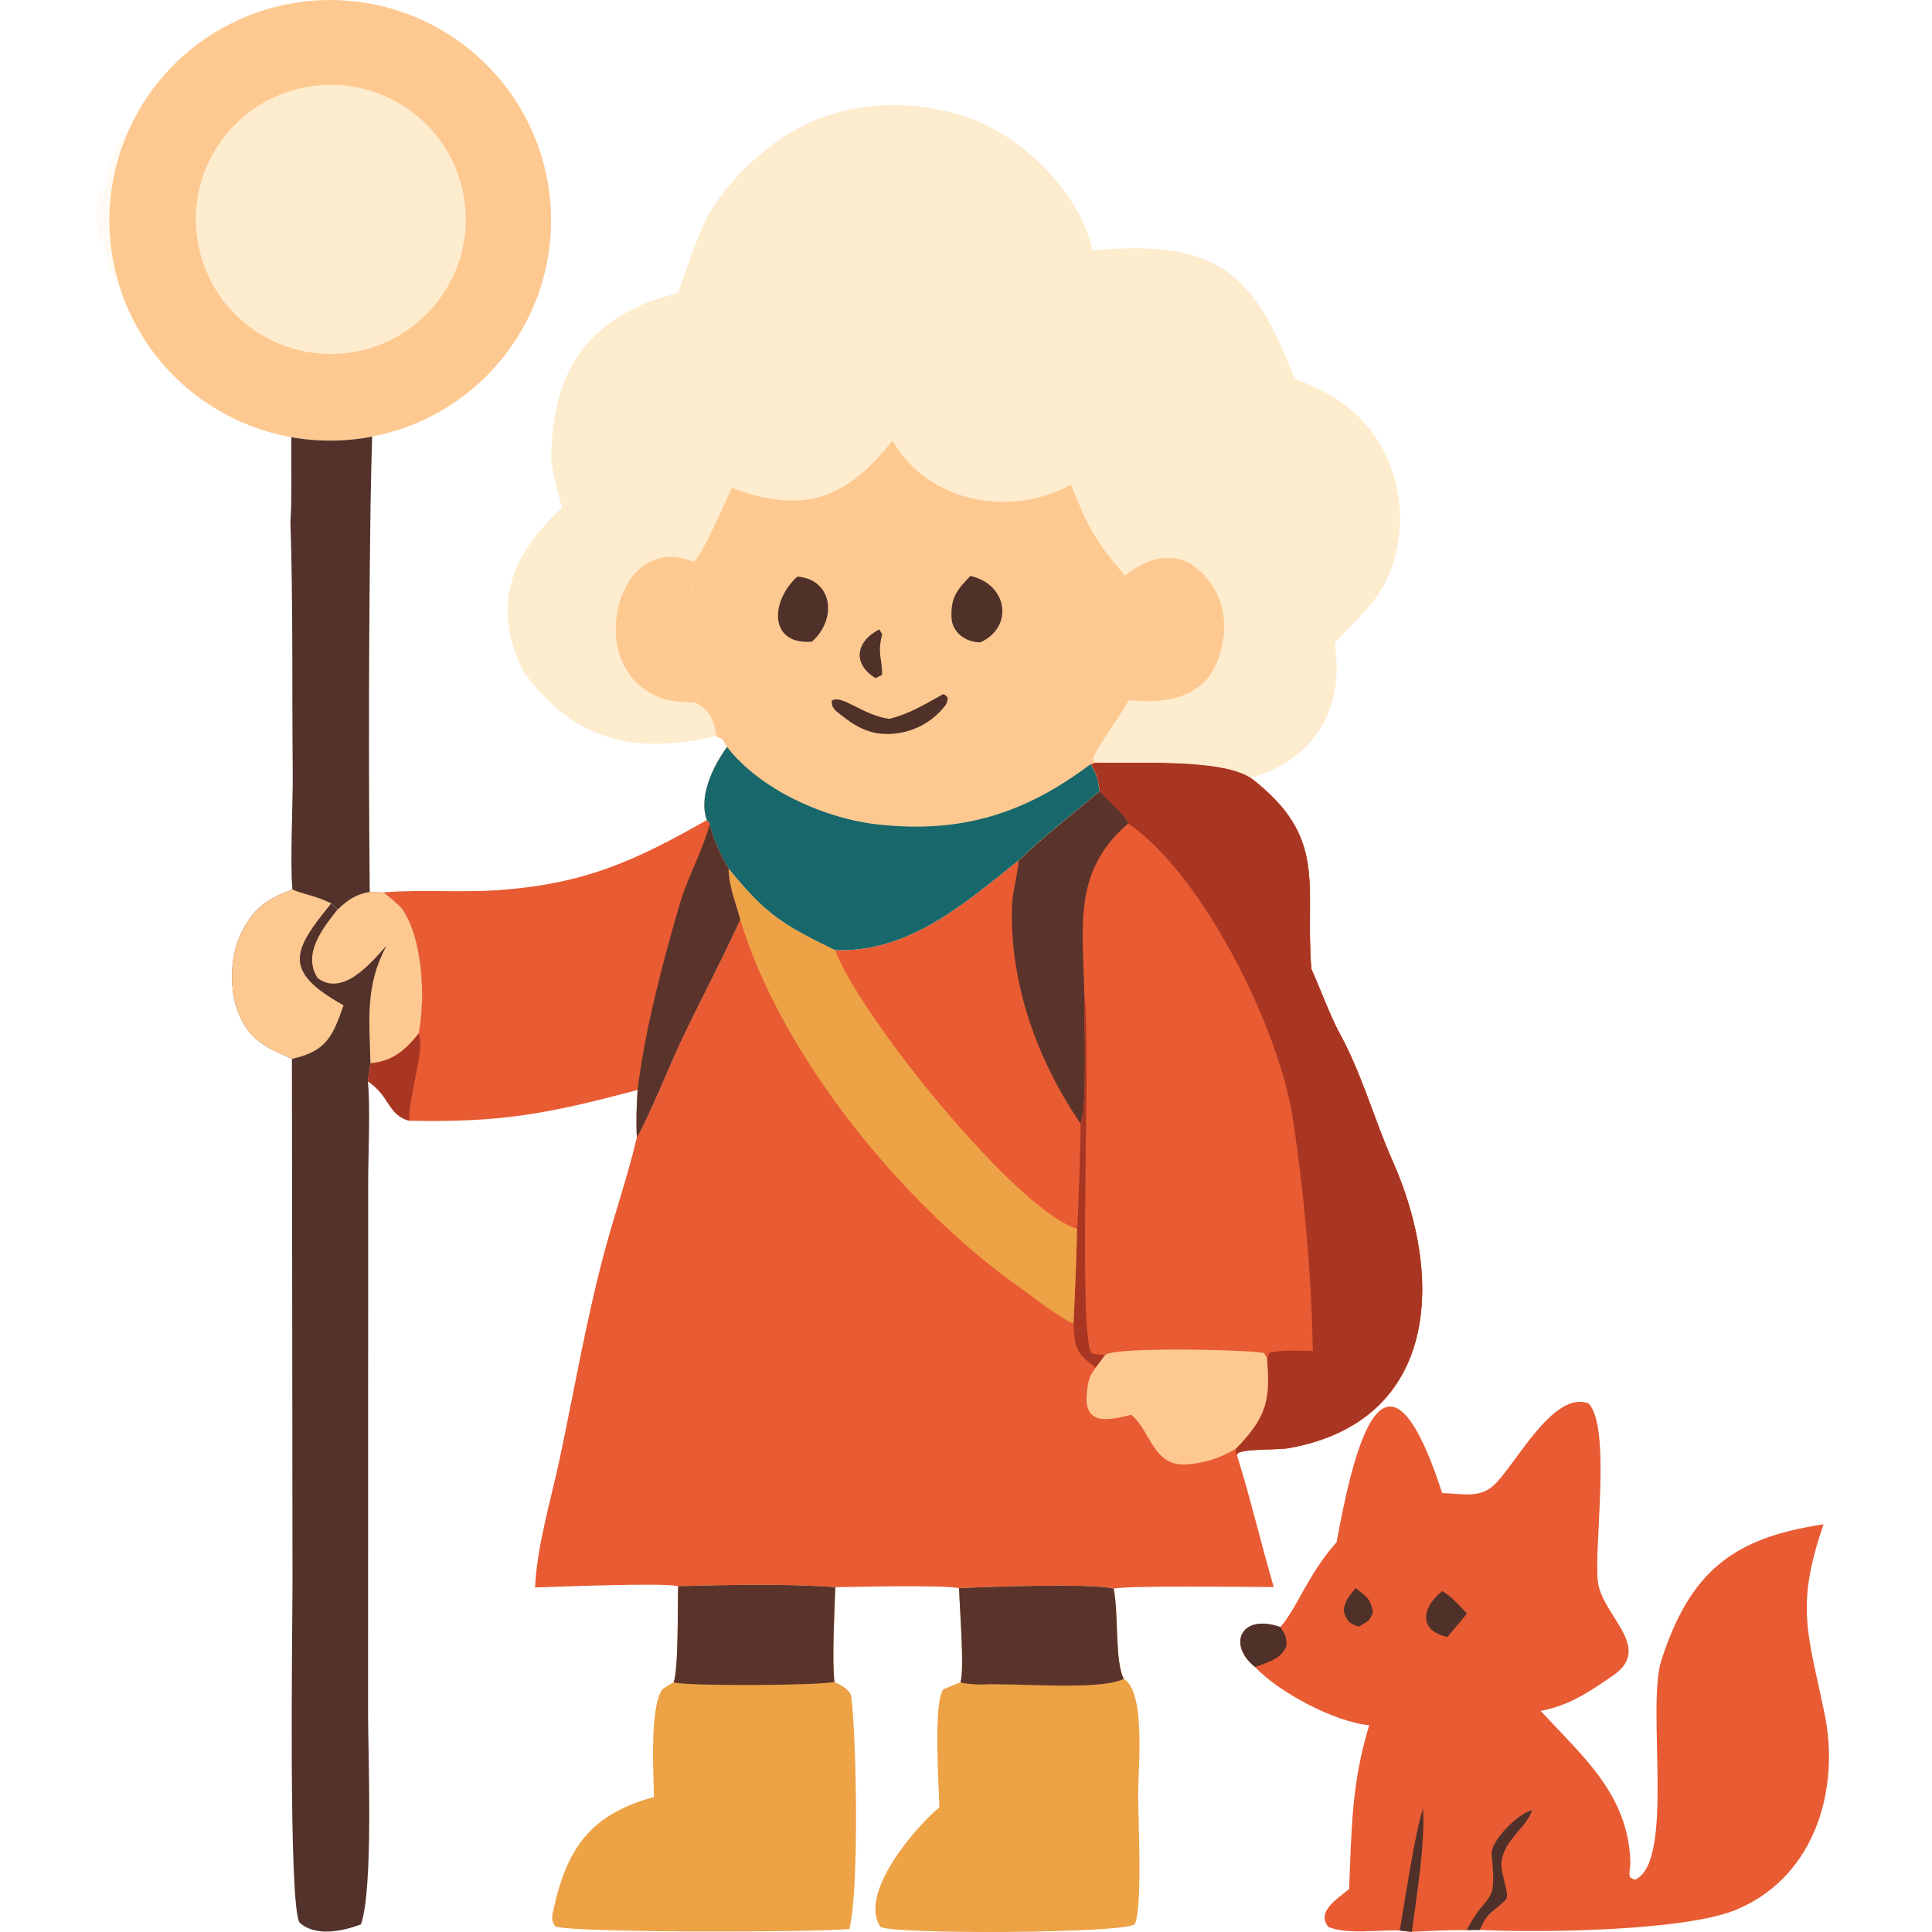 <svg width="400" height="400" viewBox="0 0 400 400" fill="none" xmlns="http://www.w3.org/2000/svg">
<g clip-path="url(#clip0_17836_21892)">
<path d="M226.856 157.878C234.967 158.104 252.701 156.978 258.908 161.017C275.112 173.485 270.091 182.982 271.498 200.614C273.175 204.295 275.458 210.481 277.264 213.768C282.015 222.415 284.466 231.714 288.337 240.408C298.896 264.121 298.142 294.076 266.985 299.797C264.721 300.212 258.057 299.922 256.384 300.793L256.086 301.237C258.953 310.377 261.04 319.442 263.718 328.586C258.945 328.555 233.916 328.237 230.577 328.9C225.571 327.76 204.332 328.537 198.567 328.816C195.4 328.112 176.972 328.547 172.94 328.609C162.482 327.861 150.915 328.13 140.392 328.409C137.424 327.633 115.382 328.531 110.774 328.67C111.221 319.623 114.113 310.457 115.977 301.596C118.946 287.485 121.401 273.134 125.14 259.203C127.266 251.278 129.971 243.498 131.856 235.496C134.342 231.248 138.38 221.151 140.757 216.073C144.729 207.589 149.45 198.814 153.253 190.412C152.291 186.782 150.868 183.504 150.841 179.81C158.617 189.344 161.989 191.407 172.907 196.711C188.16 197.251 199.516 187.208 210.902 178.123C215.982 173.263 222.217 168.324 227.68 163.796C227.196 161.089 227.145 160.584 225.789 158.217L226.856 157.878Z" fill="#E85B33"/>
<path d="M226.856 157.878C234.967 158.104 252.701 156.978 258.908 161.017C275.112 173.485 270.091 182.982 271.498 200.614C273.175 204.295 275.458 210.481 277.264 213.768C282.015 222.415 284.466 231.714 288.337 240.408C298.896 264.121 298.142 294.076 266.985 299.797C264.721 300.212 258.057 299.922 256.384 300.793L256.086 301.237L255.768 300.045C256.475 299.337 257.155 298.603 257.808 297.845C262.855 292.058 262.801 288.293 262.325 281.133L261.678 280.123C258.269 279.443 231.508 278.798 228.859 280.478L226.856 283.157C222.675 280.026 222.481 278.962 222.256 273.953C222.584 267.437 222.833 260.917 223.004 254.394C210.599 250.824 177.897 210.265 172.907 196.711C188.16 197.251 199.516 187.208 210.902 178.123C215.982 173.263 222.217 168.324 227.68 163.796C227.196 161.089 227.145 160.584 225.789 158.217L226.856 157.878Z" fill="#E85B33"/>
<path d="M226.856 157.878C234.967 158.104 252.701 156.978 258.908 161.017C275.112 173.485 270.091 182.982 271.498 200.614C273.175 204.295 275.458 210.481 277.264 213.768C282.015 222.415 284.466 231.714 288.337 240.408C298.896 264.121 298.142 294.076 266.985 299.797C264.721 300.212 258.057 299.922 256.384 300.793L256.086 301.237L255.768 300.045C256.475 299.337 257.155 298.603 257.808 297.845C262.855 292.058 262.801 288.293 262.325 281.133L262.896 280.073C265.279 279.432 269.218 279.662 271.803 279.691C271.568 264.232 269.968 246.596 267.634 231.369C264.822 213.01 249.168 181.201 233.599 170.487C233.516 169.386 229.25 165.691 227.68 163.796C227.196 161.089 227.145 160.584 225.789 158.217L226.856 157.878Z" fill="#A83622"/>
<path d="M210.902 178.123C210.661 181.466 209.575 184.605 209.505 187.98C209.171 204.024 214.752 219.407 223.692 232.598C223.839 233.545 223.181 253.527 223.004 254.394C210.599 250.824 177.897 210.265 172.907 196.711C188.16 197.251 199.516 187.208 210.902 178.123Z" fill="#E85B33"/>
<path d="M227.68 163.796C229.25 165.691 233.516 169.386 233.599 170.487C222.03 180.356 224.222 191.791 224.492 205.721C224.403 210.596 225.192 229.693 223.692 232.598C214.752 219.407 209.171 204.024 209.505 187.98C209.575 184.605 210.661 181.466 210.902 178.123C215.982 173.263 222.217 168.324 227.68 163.796Z" fill="#5A342B"/>
<path d="M224.492 205.721C225.964 216.886 223.109 277.051 226.022 280.199C227.275 280.439 227.582 280.47 228.859 280.478L226.856 283.157C222.675 280.026 222.481 278.962 222.256 273.953C222.584 267.437 222.833 260.917 223.004 254.394C223.181 253.527 223.839 233.545 223.692 232.598C225.192 229.693 224.403 210.596 224.492 205.721Z" fill="#A83622"/>
<path d="M150.841 179.81C158.617 189.344 161.989 191.407 172.907 196.711C177.897 210.265 210.599 250.824 223.004 254.394C222.833 260.917 222.584 267.437 222.256 273.953C220.505 273.725 213.052 267.918 211.046 266.5C187.15 249.61 161.806 218.698 153.253 190.412C152.291 186.782 150.868 183.504 150.841 179.81Z" fill="#EDA245"/>
<path d="M228.859 280.478C231.508 278.798 258.269 279.443 261.678 280.123L262.325 281.133C262.801 288.293 262.855 292.058 257.808 297.845C257.155 298.603 256.475 299.337 255.768 300.045C252.423 301.905 249.819 302.806 245.946 303.168C238.687 303.844 238.388 296.364 234.221 292.923C229.934 293.948 224.337 295.435 225.017 288.576C225.243 286.294 225.365 285.012 226.856 283.157L228.859 280.478Z" fill="#FEC991"/>
<path d="M140.366 60.625C141.896 56.327 144.261 49.313 146.165 45.417C150.406 37.432 158.85 29.517 167.006 25.66C177.357 20.764 189.54 20.658 200.225 24.27C211.421 28.055 223.715 39.864 226.16 51.826C251.216 49.623 259.474 55.614 268.015 78.434C276.335 81.444 282.929 85.924 286.895 94.178C290.399 101.577 290.811 110.061 288.038 117.761C285.366 125.003 281.121 127.694 276.313 133.222C278.554 146.483 272.195 157.348 258.908 161.017C252.701 156.978 234.967 158.104 226.856 157.878L225.789 158.217C227.145 160.584 227.196 161.089 227.68 163.796C222.217 168.324 215.982 173.263 210.902 178.123C199.516 187.208 188.16 197.251 172.907 196.711C161.989 191.407 158.617 189.344 150.841 179.81C149.572 177.858 147.217 172.877 146.943 170.529L146.338 169.791C144.572 164.898 147.65 158.558 150.532 154.651C149.395 152.785 150.019 153.317 148.247 152.393C131.324 156.28 118.899 153.535 108.391 139.04C101.483 125.21 105.945 114.799 116.385 105.098C115.234 101.348 114.795 99.124 114.109 95.272C114.27 79.462 119.368 68.418 134.686 62.352L140.366 60.625Z" fill="#FEECCE"/>
<path d="M184.798 91.198C192.043 104.165 209.363 107.203 221.723 100.338C225.289 109.256 226.667 111.864 232.921 119.181C238.786 114.503 245.217 113.675 250.229 120.146C252.808 123.54 253.914 127.823 253.298 132.037C251.706 143.526 243.701 145.959 233.646 144.975C231.955 148.348 226.321 155.688 226.282 157.319L226.856 157.878L225.789 158.217C227.145 160.584 227.196 161.089 227.68 163.796C222.217 168.324 215.982 173.263 210.902 178.123C199.516 187.208 188.16 197.251 172.907 196.711C161.989 191.407 158.617 189.344 150.841 179.81C149.572 177.858 147.217 172.877 146.943 170.529L146.338 169.791C144.572 164.898 147.65 158.558 150.532 154.651C149.395 152.785 150.019 153.317 148.247 152.393C147.971 149.281 146.723 146.437 143.674 145.441L144.292 145.078C144.9 142.898 141.651 133.653 141.585 130.188C141.515 126.465 144.245 119.359 144.309 117.038L143.569 116.298C145.332 115.308 150.089 103.961 151.506 101.035C166.54 106.49 175.05 103.454 184.798 91.198Z" fill="#FEC991"/>
<path d="M150.532 154.651C157.457 163.61 170.913 169.545 182.01 170.726C199.24 172.56 212.294 168.38 225.789 158.217C227.145 160.584 227.196 161.089 227.68 163.796C222.217 168.324 215.982 173.263 210.902 178.123C199.516 187.208 188.16 197.251 172.907 196.711C161.989 191.407 158.617 189.344 150.841 179.81C149.572 177.858 147.217 172.877 146.943 170.529L146.338 169.791C144.572 164.898 147.65 158.558 150.532 154.651Z" fill="#17676B"/>
<path d="M200.911 119.24C208.778 121.042 209.851 129.896 202.961 132.996C199.996 132.978 197.1 131.02 196.993 127.778C196.855 123.63 198.153 122.116 200.911 119.24Z" fill="#4F312A"/>
<path d="M165.071 119.384C172.267 119.887 173.497 128.045 168.11 132.846C159.258 133.586 159.361 124.614 165.071 119.384Z" fill="#4F312A"/>
<path d="M195.256 143.73C195.779 143.831 195.691 143.929 196.214 144.416C196.134 145.437 196.037 145.692 195.349 146.516C192.811 149.572 189.161 151.503 185.199 151.886C180.01 152.426 176.815 150.261 173.023 147.152C172.271 146.22 172.283 146.283 172.182 145.1C174.234 143.646 178.482 148.023 184.075 148.831C188.176 147.882 191.567 145.757 195.256 143.73Z" fill="#4F312A"/>
<path d="M182.056 130.305L182.645 131.33C181.582 135.504 182.674 136.137 182.622 139.734L181.271 140.402C176.471 137.474 177.118 132.821 182.056 130.305Z" fill="#4F312A"/>
<path d="M143.674 145.441C141.466 145.33 138.955 145.269 136.884 144.515C133.349 143.243 130.478 140.603 128.92 137.193C124.434 127.398 130.809 111.112 143.569 116.298L144.309 117.038C144.245 119.359 141.515 126.465 141.585 130.188C141.651 133.653 144.9 142.898 144.292 145.078L143.674 145.441Z" fill="#FEC991"/>
<path d="M298.596 309.142C302.505 309.167 306.207 310.323 309.235 307.546C313.732 303.425 321.577 287.687 328.939 290.589C333.584 295.731 330.025 319.8 330.808 327.335C331.545 334.437 342.492 341.064 333.933 346.919C328.966 350.317 324.992 353.094 318.983 354.218C327.718 363.719 337.074 371.484 337.554 385.446C337.599 386.76 337.208 387.106 337.445 388.667L338.458 389.191C346.873 385.637 340.815 353.462 343.967 343.733C349.918 325.373 358.84 318.347 377.553 315.601C371.682 332.483 374.294 338.12 377.736 354.697C381.01 370.472 375.769 388.217 360.064 395.126C349.834 399.894 317.916 400.181 306.391 399.567L303.669 399.602C299.848 399.584 296.134 399.779 292.319 399.955C291.651 399.937 290.492 399.773 289.785 399.69C285.572 399.524 278.71 400.561 275.035 398.943C272.417 395.812 276.929 393.106 279.312 391.112C279.86 378.582 279.79 369.28 283.479 357.186C276.43 356.541 264.816 350.446 259.864 345.15C254.11 340.596 256.772 333.987 265.084 336.859C268.753 332.66 270.543 326.308 276.733 319.274C280.07 301.161 286.528 272.031 298.596 309.142Z" fill="#E85B33"/>
<path d="M303.669 399.602C308.024 391.112 310.004 395.21 308.823 383.971C308.537 381.249 314.274 375.402 317.22 374.78C315.91 378.541 311.536 380.834 310.877 385.329C310.525 387.728 312.706 392.338 311.767 393.306C309.12 396.032 308.057 395.536 306.391 399.567L303.669 399.602Z" fill="#4F312A"/>
<path d="M259.864 345.15C254.11 340.596 256.772 333.987 265.084 336.859C266.093 338.447 266.379 338.771 266.351 340.694C265.448 343.449 262.375 344.168 259.864 345.15Z" fill="#4F312A"/>
<path d="M294.609 374.449C295.164 380.971 293.217 393.086 292.319 399.955C291.651 399.937 290.492 399.773 289.785 399.69C290.939 393.291 292.838 379.901 294.609 374.449Z" fill="#4F312A"/>
<path d="M298.602 329.43C300.441 330.431 302.231 332.522 303.721 334.077C302.431 335.678 300.991 337.325 299.661 338.905C293.586 337.613 294.37 332.744 298.602 329.43Z" fill="#4F312A"/>
<path d="M280.672 328.785C282.96 330.581 283.873 331.103 284.244 333.911C283.218 336 283.508 335.396 281.337 336.783C279.219 336.15 278.713 335.39 278.181 333.428C278.472 331.279 279.316 330.49 280.672 328.785Z" fill="#4F312A"/>
<path d="M26.516 27.217C35.277 7.397 56.808 -3.544 78.037 1.036C99.265 5.616 114.334 24.455 114.097 46.114C113.858 67.772 98.377 86.276 77.054 90.392C71.529 91.458 65.854 91.498 60.312 90.51C43.248 87.466 29.376 75.063 24.487 58.477C21.441 48.145 22.159 37.071 26.516 27.217Z" fill="#FEC991"/>
<path d="M63.483 18.005C78.7 15.243 93.272 25.337 95.992 40.522C98.711 55.708 88.54 70.206 73.303 72.866C58.139 75.514 43.684 65.43 40.98 50.316C38.273 35.203 48.336 20.754 63.483 18.005Z" fill="#FEECCE"/>
<path d="M60.533 184.147C63.114 185.266 64.991 185.301 68.6 187.021L69.896 188.294C71.986 186.337 73.657 185.129 76.551 184.654C77.272 184.693 78.795 184.814 79.439 184.765C80.364 185.509 82.686 187.353 83.292 188.224C87.624 194.463 88.091 206.798 86.68 214.006C83.908 217.472 81.254 219.75 76.696 220.159L76.166 223.873C76.7 228.931 76.24 239.092 76.226 244.731L76.203 354.832C76.216 363.925 77.32 390.916 74.739 398.419C70.946 399.857 65.283 401.059 62.004 398.035C59.684 394.111 60.556 337.093 60.558 328.031L60.438 219.232C55.084 216.79 51.671 215.5 49.308 209.569C47.427 204.848 47.644 197.878 49.868 193.323C52.483 187.974 55.237 186.176 60.533 184.147Z" fill="#53322B"/>
<path d="M60.533 184.147C63.114 185.266 64.991 185.301 68.6 187.021C60.558 196.826 58.401 201.056 71.127 208.139C68.896 214.551 67.597 217.644 60.438 219.232C55.084 216.79 51.671 215.5 49.308 209.569C47.427 204.848 47.644 197.878 49.868 193.323C52.483 187.974 55.237 186.176 60.533 184.147Z" fill="#FEC991"/>
<path d="M76.551 184.654C77.272 184.693 78.795 184.814 79.439 184.765C80.364 185.509 82.686 187.353 83.292 188.224C87.624 194.463 88.091 206.798 86.68 214.006C83.908 217.472 81.254 219.75 76.696 220.159C76.463 210.808 75.604 204.024 80.033 195.766C76.945 199.236 70.998 206.455 65.763 202.492C62.523 197.457 66.892 192.115 69.896 188.294C71.986 186.337 73.657 185.129 76.551 184.654Z" fill="#FEC991"/>
<path d="M140.392 328.409C150.915 328.13 162.482 327.861 172.94 328.609C172.775 333.586 172.238 343.634 172.761 348.217C174.213 348.957 176.098 349.826 176.284 351.473C177.373 361.147 177.862 391.506 175.857 399.378C168.845 400.087 120.229 400.222 115.022 398.891C114.192 397.807 114.227 397.114 114.519 395.728C117.267 382.767 122.157 375.659 135.391 372.049C135.335 367.491 134.458 353.926 137.037 349.881C137.249 349.548 138.965 348.583 139.441 348.322C140.498 346.196 140.281 331.85 140.392 328.409Z" fill="#EDA245"/>
<path d="M140.392 328.409C150.915 328.13 162.482 327.861 172.94 328.609C172.775 333.586 172.238 343.634 172.761 348.217C169.704 348.998 142.242 349.119 139.441 348.322C140.498 346.196 140.281 331.85 140.392 328.409Z" fill="#5A342B"/>
<path d="M146.338 169.791L146.943 170.529C147.217 172.877 149.572 177.858 150.841 179.81C150.868 183.504 152.291 186.782 153.253 190.412C149.45 198.814 144.729 207.589 140.757 216.073C138.38 221.151 134.342 231.248 131.856 235.496C131.675 231.893 131.813 229.247 132.002 225.673C113.705 230.521 104.015 232.454 84.717 232.037C80.286 230.829 80.715 226.889 76.166 223.873L76.696 220.159C81.254 219.75 83.908 217.472 86.68 214.006C88.091 206.798 87.624 194.463 83.292 188.224C82.686 187.353 80.364 185.509 79.439 184.765C87.261 184.091 95.192 184.849 103.123 184.292C120.88 183.052 131.366 178.304 146.338 169.791Z" fill="#E85B33"/>
<path d="M146.943 170.529C147.217 172.877 149.572 177.858 150.841 179.81C150.868 183.504 152.291 186.782 153.253 190.412C149.45 198.814 144.729 207.589 140.757 216.073C138.38 221.151 134.342 231.248 131.856 235.496C131.675 231.893 131.813 229.247 132.002 225.673C133.496 213.277 137.292 198.897 140.819 186.879C142.279 181.903 145.753 175.467 146.943 170.529Z" fill="#5A342B"/>
<path d="M86.68 214.006C88.085 217.199 84.649 226.435 84.717 232.037C80.286 230.829 80.715 226.889 76.166 223.873L76.696 220.159C81.254 219.75 83.908 217.472 86.68 214.006Z" fill="#A83622"/>
<path d="M198.567 328.816C204.332 328.537 225.571 327.76 230.577 328.9C231.629 334.18 230.789 344.065 232.666 347.578C237.282 350.321 235.636 366.156 235.64 371.55C235.642 376.75 236.582 394.719 234.952 398.394C232.521 400.337 184.701 400.508 182.33 398.955C177.582 392.252 189.468 378.305 194.484 374.2C194.397 369.675 193.171 352.546 195.322 349.75C196.517 349.238 197.625 348.768 198.849 348.316C199.726 345.526 198.657 332.763 198.567 328.816Z" fill="#EDA245"/>
<path d="M198.567 328.816C204.332 328.537 225.571 327.76 230.577 328.9C231.629 334.18 230.789 344.065 232.666 347.578C227.862 350.136 209.499 348.353 203.181 348.766C202.394 348.817 199.636 348.61 198.849 348.316C199.726 345.526 198.657 332.763 198.567 328.816Z" fill="#5A342B"/>
<path d="M60.312 90.51C65.854 91.498 71.529 91.458 77.054 90.392C76.912 94.897 76.803 99.402 76.727 103.909C76.354 130.823 76.296 157.74 76.551 184.654C73.657 185.129 71.986 186.337 69.896 188.294L68.6 187.021C64.991 185.301 63.114 185.266 60.533 184.147C60.022 178.341 60.669 166.017 60.607 159.708C60.434 142.538 60.689 125.177 60.129 108.012C60.457 104.057 60.255 94.94 60.312 90.51Z" fill="#53322B"/>
<path d="M24.487 58.477C21.822 55.904 21.688 50.668 21.094 46.772L21.23 51.207C19.488 46.03 19.749 42.903 21.061 37.71L21.201 41.556C21.82 38.02 23.527 29.096 26.516 27.217C22.159 37.071 21.441 48.145 24.487 58.477Z" fill="#FEECCE" fill-opacity="0.224"/>
</g>
<defs>
<clipPath id="clip0_17836_21892">
<rect width="400" height="400" fill="white"/>
</clipPath>
</defs>
</svg>

